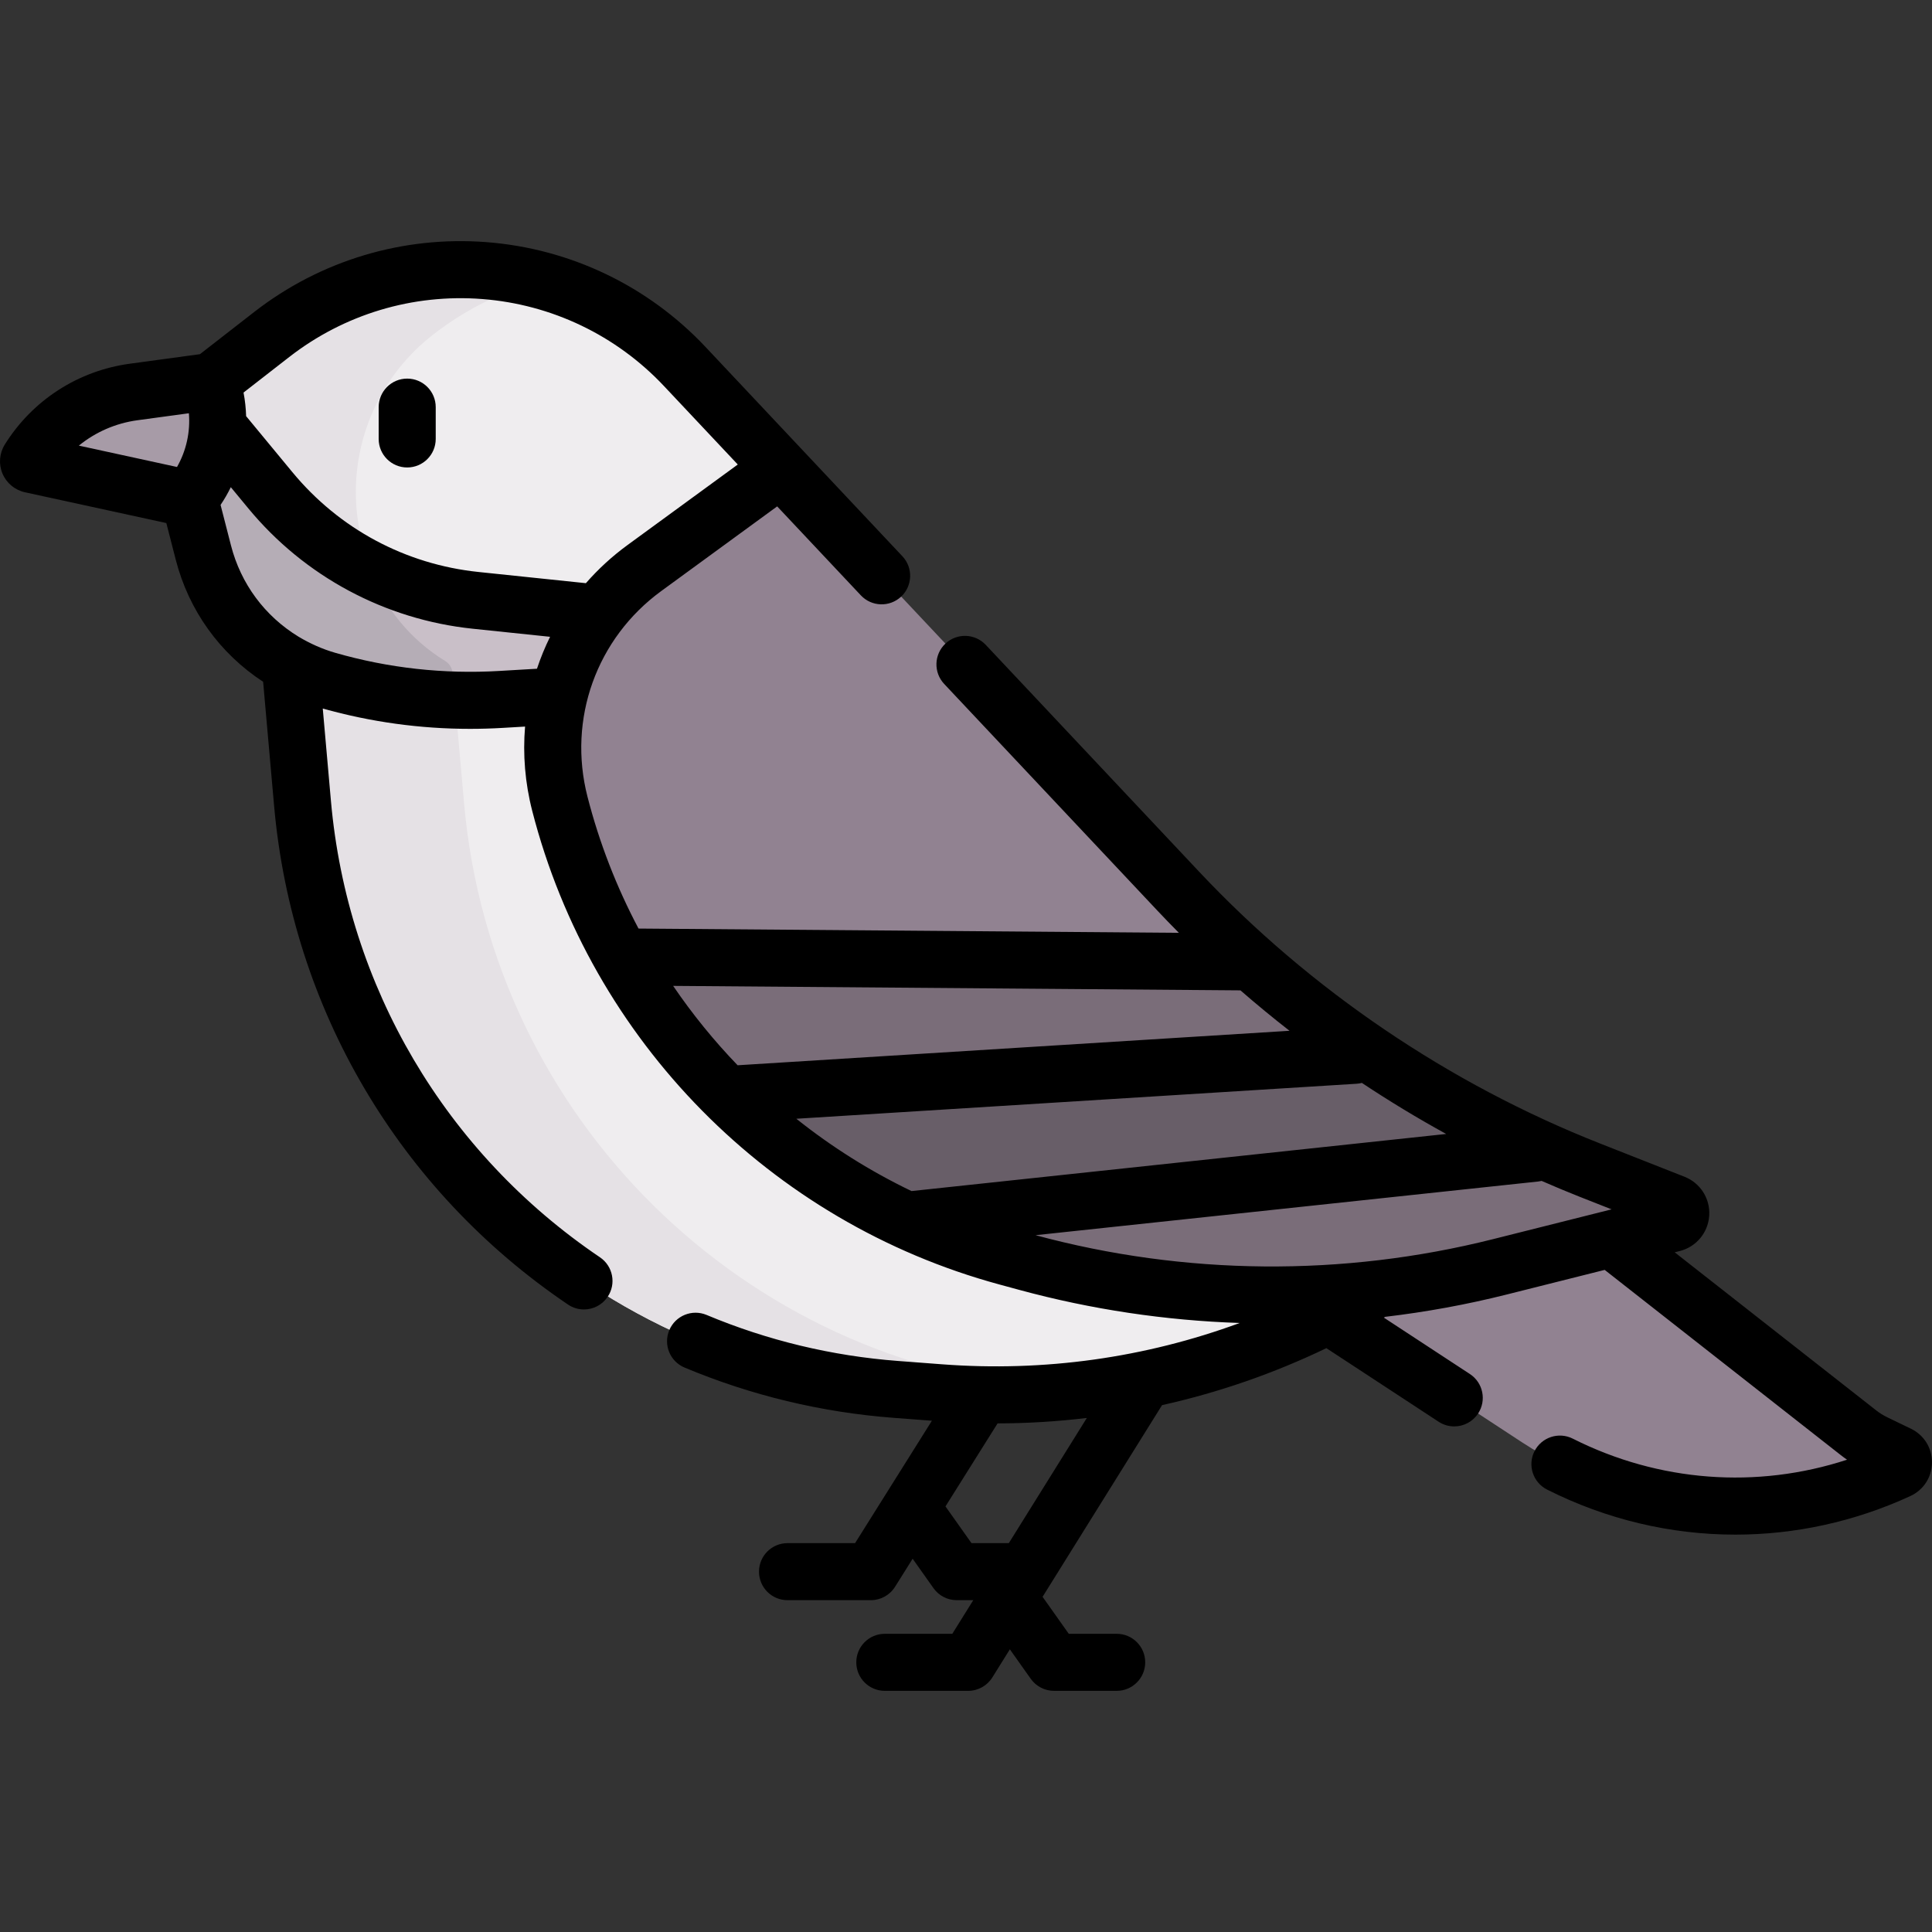 <svg id="Capa_1" enable-background="new 0 0 507.991 507.991" height="512" viewBox="0 0 507.991 507.991" width="512" xmlns="http://www.w3.org/2000/svg"><rect x="0" y="0" width="507.991" height="507.991" fill="#333333" stroke="none"/><g><g><path d="m49.849 131.183-41.692-9.077c-.566-.123-.838-.77-.531-1.261 6.077-9.723 16.163-16.239 27.524-17.783l20.433-2.776 33.445-6.653-8.322 42.755z" fill="#a79ba7"/><path d="m49.849 131.183-41.692-9.077c-.566-.123-.838-.77-.531-1.261 6.077-9.723 16.163-16.239 27.524-17.783l20.433-2.776 33.445-6.653-8.322 42.755z" fill="#a79ba7"/><g><g id="XMLID_268_"><path d="m205.272 123.189-25.21-26.81c-28.61-30.41-75.66-34.06-108.62-8.43l-15.86 12.34.6 2.22c2.54 9.5.55 19.63-5.4 27.45l-.93 1.22 3.62 14.11c3.05 11.89 10.63 22.12 21.11 28.51l.98.6c.48.3.79.8.84 1.36l3.14 35.49c7.31 82.61 73.32 147.81 156.02 154.08l11.6.88c39.31 2.98 78.6-6.11 112.61-26.05l1.99-1.17z" fill="#efedef"/><g><g id="XMLID_270_"><g><path d="m440.172 316.389c2.52.99 2.28 4.62-.34 5.28l-45.5 11.44c-10.75 2.7-21.63 4.66-32.57 5.88-30.66 3.44-61.8 1.08-91.77-7.06l-5.27-1.43c-28.87-7.85-54.53-23.14-74.83-43.73-20.3-20.58-35.24-46.44-42.69-75.43-5.97-23.26 2.83-47.82 22.23-61.98l35.84-26.17 104.56 111.15c30.21 32.13 67.16 57.17 108.2 73.33z" fill="#918291"/></g></g></g></g><path d="m278.044 365.329c-82.7-6.27-148.71-71.47-156.02-154.08l-3.039-34.351c-.113-1.279-.826-2.429-1.921-3.099-10.48-6.39-18.06-16.62-21.11-28.51l-.75-2.926c-1.89-7.367-2.151-15.058-.764-22.537 2.335-12.586 9.204-23.879 19.307-31.74l.177-.138c8.698-6.763 18.396-11.474 28.459-14.206-23.813-6.462-50.179-1.938-70.941 14.206l-15.86 12.34.6 2.22c2.54 9.5.55 19.63-5.4 27.45l-.93 1.22 3.62 14.11c3.05 11.89 10.63 22.12 21.11 28.51l.98.6c.479.293.79.795.839 1.354l3.141 35.496c7.31 82.61 73.32 147.81 156.02 154.08l11.6.88c11.789.894 23.58.701 35.224-.543z" fill="#e5e1e5"/><g id="XMLID_271_"><g><path d="m125.052 157.849 32.28 3.37c-4.94 6.49-8.45 13.93-10.35 21.79l-15.29.9c-17.36 1.01-34.76-1.29-51.26-6.81l-4.03-1.34c-.05-.56-.36-1.06-.84-1.36l-.98-.6c-10.48-6.39-18.06-16.62-21.11-28.51l-3.62-14.11.93-1.22c4.03-5.3 6.24-11.65 6.45-18.15l1.81 2.52 12.06 14.6c13.5 16.34 32.87 26.72 53.95 28.92z" fill="#c9bfc8"/></g></g><path d="m349.295 345.872 50.813 33.306c29.539 19.362 66.966 22.151 99.049 7.383 1.76-.81 1.783-3.303.038-4.146l-6.199-2.993c-1.535-.741-2.986-1.645-4.327-2.697l-65.002-50.992-27.851-22.824s-82.133 25.586-81.268 25.298c.865-.289 34.747 17.665 34.747 17.665z" fill="#918291"/><g id="XMLID_272_"><g><path d="m406.652 302.909-3 .29-165.33 17.66h-.01c-17.74-8.23-33.75-19.46-47.39-33.06l165.33-10.33 4.06-.19c14.62 9.89 30.13 18.47 46.34 25.63z" fill="#685e68"/><g fill="#7a6d79"><path d="m440.172 316.389c2.52.99 2.28 4.62-.34 5.28l-45.5 11.44c-10.75 2.7-21.63 4.66-32.57 5.88-30.66 3.44-61.8 1.08-91.77-7.06l-5.27-1.43c-9.14-2.49-17.97-5.72-26.4-9.64l165.33-17.66 3-.29c3.75 1.67 7.55 3.25 11.38 4.76z"/><path d="m360.312 277.279-4.06.19-165.33 10.33h-.01c-.34-.35-.68-.69-1.02-1.03-10.31-10.45-19.23-22.26-26.49-35.15l165.54 1.3c9.91 8.82 20.39 16.96 31.37 24.36z"/></g></g></g></g><path d="m119.619 184.071-.635-7.173c-.113-1.279-.826-2.429-1.921-3.099-9.142-5.574-16.075-14.071-19.721-24.042-10.01-4.995-18.979-12.039-26.24-20.828l-12.06-14.6-1.81-2.52c-.21 6.5-2.42 12.85-6.45 18.15l-.93 1.22 3.62 14.11c3.05 11.89 10.63 22.12 21.11 28.51l.98.6c.48.3.79.8.84 1.36l4.03 1.34c12.673 4.24 25.878 6.572 39.187 6.972z" fill="#b5adb6"/></g><g><path d="m107.066 122.914c4.143 0 7.5-3.358 7.5-7.5v-8.367c0-4.142-3.357-7.5-7.5-7.5s-7.5 3.358-7.5 7.5v8.367c0 4.142 3.357 7.5 7.5 7.5z"/><path d="m502.455 375.661-6.2-2.994c-1.045-.504-2.04-1.125-2.957-1.843l-52.962-41.547 1.325-.333c4.347-1.093 7.462-4.832 7.751-9.305s-2.317-8.582-6.488-10.226l-22.147-8.723c-39.742-15.654-76.219-40.373-105.485-71.487l-56.107-59.648c-2.838-3.018-7.585-3.162-10.602-.324-3.018 2.838-3.162 7.584-.324 10.602l56.107 59.648c1.84 1.956 3.71 3.884 5.603 5.792l-142.078-1.121c-5.755-10.871-10.292-22.488-13.422-34.675-5.243-20.413 2.367-41.634 19.387-54.063l30.49-22.266 22.003 23.392c2.838 3.018 7.585 3.162 10.602.324 3.018-2.838 3.162-7.584.324-10.602l-51.754-55.02c-15.118-16.072-35.56-25.864-57.559-27.572-22.004-1.708-43.707 4.813-61.124 18.359l-14.267 11.098-18.431 2.504c-13.611 1.849-25.594 9.591-32.868 21.231-1.44 2.297-1.672 5.161-.62 7.66 1.052 2.5 3.262 4.336 5.91 4.913l37.173 8.093 2.473 9.629c3.412 13.291 11.542 24.628 22.977 32.107l2.888 32.646c4.716 53.317 32.883 101.103 77.277 131.104 1.287.87 2.747 1.287 4.192 1.287 2.407 0 4.771-1.157 6.221-3.302 2.319-3.432 1.418-8.094-2.015-10.413-40.636-27.461-66.418-71.199-70.734-119.997l-2.148-24.29c12.645 3.549 25.62 5.342 38.745 5.342 2.835 0 5.679-.083 8.526-.25l5.924-.348c-.613 7.288-.02 14.768 1.88 22.165 15.527 60.449 62.587 108.164 122.815 124.523l5.267 1.431c18.949 5.148 38.407 8.048 57.937 8.698-24.859 9.152-51.406 12.898-78.228 10.865l-11.601-.879c-17.39-1.319-34.327-5.39-50.344-12.102-3.82-1.599-8.215.199-9.815 4.019s.198 8.215 4.019 9.816c17.503 7.334 36.01 11.783 55.006 13.224l10.032.76-20.197 32.184h-17.764c-4.143 0-7.5 3.358-7.5 7.5s3.357 7.5 7.5 7.5h21.912c2.581 0 4.98-1.327 6.353-3.514l4.634-7.384 5.478 7.733c1.406 1.985 3.688 3.165 6.12 3.165h4.341l-5.509 8.839h-17.749c-4.143 0-7.5 3.358-7.5 7.5s3.357 7.5 7.5 7.5h21.912c2.589 0 4.995-1.335 6.365-3.533l4.604-7.387 5.493 7.755c1.406 1.985 3.688 3.165 6.12 3.165h16.476c4.143 0 7.5-3.358 7.5-7.5s-3.357-7.5-7.5-7.5h-12.598l-6.887-9.724 31.414-50.4c14.866-3.31 29.343-8.322 43.204-14.982l29.515 19.346c1.268.831 2.693 1.229 4.104 1.229 2.443 0 4.84-1.193 6.279-3.39 2.271-3.464 1.304-8.113-2.161-10.384l-22.626-14.83.354-.208c10.743-1.268 21.417-3.218 31.945-5.864l25.771-6.477 62.111 48.725c.525.412 1.064.807 1.615 1.185-23.732 7.754-49.474 5.878-72.117-5.541-3.698-1.863-8.209-.379-10.073 3.32-1.865 3.698-.379 8.208 3.319 10.074 15.646 7.89 32.563 11.845 49.506 11.845 15.643 0 31.309-3.374 46.001-10.137 3.479-1.602 5.662-4.975 5.697-8.805.034-3.829-2.087-7.242-5.536-8.907zm-426.408-281.79c14.463-11.249 32.497-16.664 50.754-15.245 18.267 1.418 35.24 9.548 47.794 22.894l19.394 20.617-28.979 21.163c-4.082 2.981-7.743 6.354-10.959 10.038l-28.218-2.944c-19.244-2.008-36.628-11.328-48.951-26.246l-12.056-14.593c-.035-.042-.074-.079-.11-.12-.064-2.081-.284-4.161-.683-6.219zm-39.887 16.623 13.505-1.835c.408 4.895-.685 9.853-3.123 14.128l-25.809-5.619c4.375-3.56 9.685-5.894 15.427-6.674zm95.097 65.922c-14.612.857-29.075-.744-43.079-4.762-3.405-.977-6.655-2.436-9.695-4.255-8.863-5.405-15.166-13.918-17.747-23.974l-2.739-10.665c1.01-1.494 1.903-3.055 2.692-4.663l4.628 5.603c14.751 17.856 35.923 29.207 58.959 31.611l20.36 2.124c-1.345 2.718-2.493 5.525-3.448 8.397zm108.415 136.757c-10.84-5.207-20.99-11.598-30.288-19.014l147.34-9.205c.469-.029.924-.107 1.365-.217 7.2 4.783 14.598 9.261 22.167 13.422zm-62.679-53.949 149.166 1.177c4.201 3.657 8.503 7.2 12.9 10.627l-145.115 9.066c-6.217-6.457-11.89-13.437-16.951-20.87zm88.26 146.524h-9.812l-6.841-9.658 13.698-21.829c7.878-.012 15.709-.505 23.471-1.429zm127.251-79.916c-39.421 9.908-80.98 9.539-120.217-1.057l132.159-14.114c.309-.033.609-.09.904-.158 3.29 1.434 6.595 2.83 9.93 4.144l8.465 3.334z"/></g></g></svg>